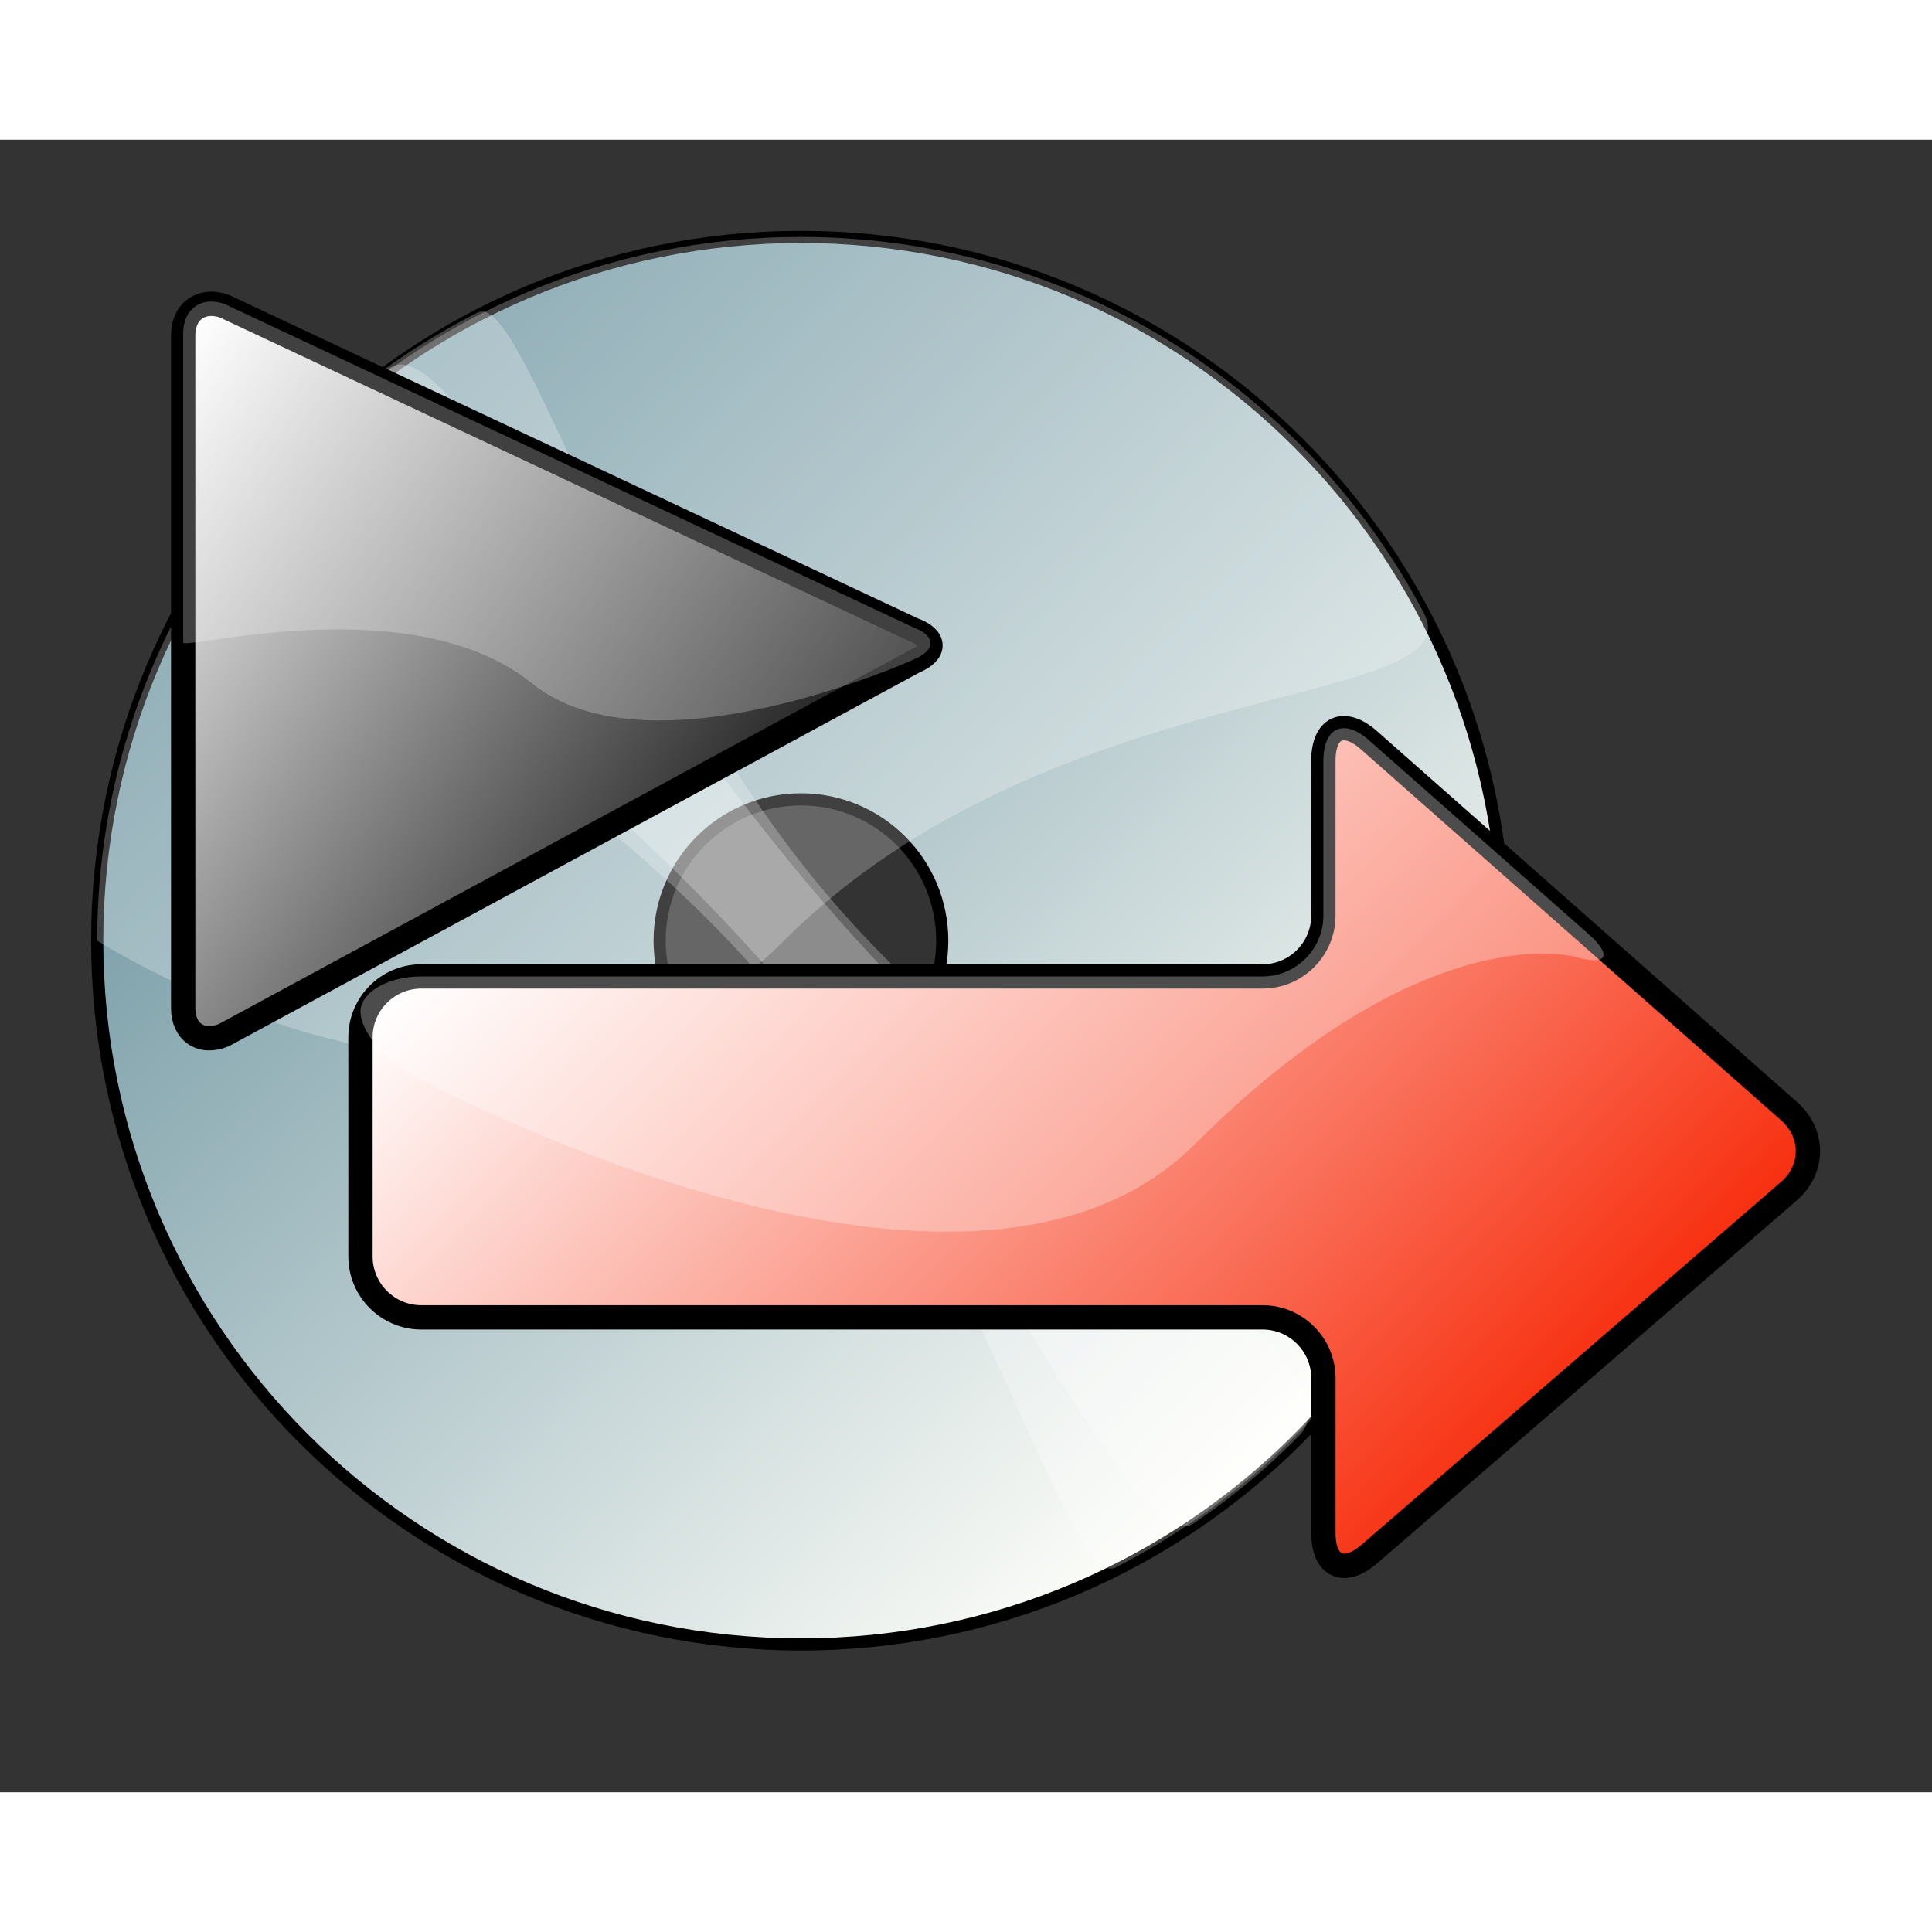 <?xml version="1.0" encoding="UTF-8" standalone="no"?>
<!DOCTYPE svg PUBLIC "-//W3C//DTD SVG 20010904//EN"
"http://www.w3.org/TR/2001/REC-SVG-20010904/DTD/svg10.dtd">
<!-- Created with Sodipodi ("http://www.sodipodi.com/") -->
<svg
   i:viewOrigin="236 466"
   i:rulerOrigin="-242 -332"
   i:pageBounds="242 460 370 332"
   width="48pt"
   height="48pt"
   viewBox="0 0 159 136"
   overflow="visible"
   enable-background="new 0 0 159 136"
   xml:space="preserve"
   id="svg548"
   sodipodi:version="0.32"
   sodipodi:docname="/home/cschalle/gnome-themes-extras/Amaranth/icons/scalable/apps/sound-juicer.svg"
   sodipodi:docbase="/home/cschalle/gnome-themes-extras/Amaranth/icons/scalable/apps"
   xmlns="http://www.w3.org/2000/svg"
   xmlns:sodipodi="http://sodipodi.sourceforge.net/DTD/sodipodi-0.dtd"
   xmlns:ns="http://ns.adobe.com/Variables/1.0/"
   xmlns:i="http://ns.adobe.com/AdobeIllustrator/10.0/"
   xmlns:xml="http://www.w3.org/XML/1998/namespace"
   xmlns:a="http://ns.adobe.com/AdobeSVGViewerExtensions/3.0/"
   xmlns:xlink="http://www.w3.org/1999/xlink">
  <rect x="0" y="0" width="159" height="136" fill="#333333" stroke="none"/>
  <defs
     id="defs592">
    <linearGradient
       id="XMLID_1_"
       gradientUnits="userSpaceOnUse"
       x1="106.87"
       y1="106.87"
       x2="24.964"
       y2="24.964">
      <stop
         offset="0"
         style="stop-color:#FFFFFA"
         id="stop554" />
      <stop
         offset="1"
         style="stop-color:#6B939F"
         id="stop555" />
      
      
      
    </linearGradient>
    <linearGradient
       id="XMLID_2_"
       gradientUnits="userSpaceOnUse"
       x1="5.558"
       y1="28.922"
       x2="59.17"
       y2="66.461">
      <stop
         offset="0.006"
         style="stop-color:#FFFFFF"
         id="stop570" />
      <stop
         offset="0.983"
         style="stop-color:#1C1C1C"
         id="stop571" />
      
      
      
    </linearGradient>
  </defs>
  <sodipodi:namedview
     id="base" />
  <path
     i:knockout="Off"
     fill="url(#XMLID_1_)"
     d="M65.917,123.833C33.93,123.833,8,97.903,8,65.917C8,33.93,33.93,8,65.917,8     c31.986,0,57.916,25.93,57.916,57.917C123.833,97.903,97.903,123.833,65.917,123.833z M77.546,65.917     c0-6.423-5.206-11.63-11.629-11.63c-6.423,0-11.63,5.207-11.63,11.63c0,6.423,5.207,11.629,11.63,11.629     C72.34,77.546,77.546,72.34,77.546,65.917z"
     id="path559"
     style="font-size:12;fill:url(#XMLID_1_);stroke:#000000;" />
  <g
     i:knockout="Off"
     id="g560"
     style="font-size:12;stroke:#000000;">
    <path
       i:knockout="Off"
       opacity="0.25"
       fill="#FFFFFF"
       stroke="none"
       d="M8,65.917C8,33.93,33.93,8,65.917,8     c22.229,0,41.532,12.523,51.24,30.898c4.263,8.066-30.54,4.921-52.637,27.019C42.424,88.013,8,65.917,8,65.917z"
       id="path561" />
  </g>
  <g
     i:knockout="Off"
     id="g562"
     style="font-size:12;stroke:#000000;">
    <path
       i:knockout="Off"
       opacity="0.25"
       fill="#FFFFFF"
       stroke="none"
       d="M68.579,63.686c18.823,21.503,43.54,37.719,38.368,42.951     c-2.647,2.677-5.556,5.098-8.681,7.221C93.644,116.999,81.9,89.461,63.16,68.179c-18.828-21.38-44.631-36.523-39.809-41.706     c2.644-2.841,5.569-5.416,8.732-7.681C36.828,15.396,49.757,42.184,68.579,63.686z"
       id="path563" />
  </g>
  <g
     i:knockout="Off"
     id="g564"
     style="font-size:12;stroke:#000000;">
    <path
       i:knockout="Off"
       opacity="0.25"
       fill="#FFFFFF"
       stroke="none"
       d="M68.757,62.935c18.559,21.305,46.746,32.79,43.021,37.746     c-5.27,7.01-12.092,12.784-19.956,16.814c-3.954,2.025-10.9-27.427-28.96-48.369c-18.06-20.945-47.234-33.379-43.533-38.244     c5.289-6.953,12.115-12.673,19.971-16.656C43.134,12.283,51.061,42.622,68.757,62.935z"
       id="path565" />
  </g>
  <path
     i:knockout="Off"
     fill="url(#XMLID_2_)"
     stroke-width="2"
     d="M18.485,13.707c-1.875-0.681-3.41,0.395-3.41,2.391V71.46     c0,1.996,1.506,2.998,3.346,2.229l56.795-30.736c1.84-0.771,1.811-1.956-0.064-2.638L18.485,13.707z"
     id="path575"
     style="font-size:12;fill:url(#XMLID_2_);stroke:#000000;stroke-width:2;" />
  <g
     i:knockout="Off"
     id="g576"
     style="font-size:12;stroke:#000000;">
    <path
       i:knockout="Off"
       opacity="0.25"
       fill="#FFFFFF"
       stroke="none"
       d="M18.485,13.519c-1.875-0.681-3.41,0.396-3.41,2.39v25.466     c0,0.674,18.909-4.547,28.686,3.35c9.777,7.898,31.455-1.961,31.455-1.961c1.84-0.771,1.811-1.957-0.064-2.638L18.485,13.519z"
       id="path577" />
  </g>
  <g
     id="g580"
     style="font-size:12;stroke:#000000;">
    <linearGradient
       id="XMLID_3_"
       gradientUnits="userSpaceOnUse"
       x1="53.314"
       y1="72.421"
       x2="119.461"
       y2="138.568"
       gradientTransform="matrix(1 0 0 1 -1.836 -22.434)">
      <stop
         offset="0.006"
         style="stop-color:#FFFFFF"
         id="stop582" />
      <stop
         offset="1"
         style="stop-color:#F72E0E"
         id="stop583" />
      
      
      
    </linearGradient>
    <path
       i:knockout="Off"
       fill="url(#XMLID_3_)"
       stroke="none"
       d="M147.252,79.959c2.062,1.82,2.046,4.781-0.034,6.58      l-34.523,29.857c-2.08,1.799-3.782,1.021-3.782-1.729l0.001-12.75c0-2.75-2.25-5-5-5H34.667c-2.75,0-5-2.25-5-5l0-18.059      c0-2.75,2.25-5,5-5h69.244c2.75,0,5-2.25,5-5v-12.75c0-2.75,1.687-3.511,3.748-1.691L147.252,79.959z"
       id="path587" />
    <path
       i:knockout="Off"
       fill="none"
       stroke-width="2"
       d="M147.252,79.959c2.062,1.82,2.046,4.781-0.034,6.58l-34.523,29.857      c-2.08,1.799-3.782,1.021-3.782-1.729l0.001-12.75c0-2.75-2.25-5-5-5H34.667c-2.75,0-5-2.25-5-5l0-18.059c0-2.75,2.25-5,5-5      h69.244c2.75,0,5-2.25,5-5v-12.75c0-2.75,1.687-3.511,3.748-1.691L147.252,79.959z"
       id="path588" />
  </g>
  <g
     i:knockout="Off"
     id="g589"
     style="font-size:12;stroke:#000000;">
    <path
       i:knockout="Off"
       opacity="0.3"
       fill="#FFFFFF"
       stroke="none"
       d="M130.687,65.333c2.062,1.82,1.588,2.681-1.053,1.913     c0,0-12.302-3.578-31.301,15.42c-18.999,19-64.272-5.611-64.272-5.611c-2.417-1.313-4.393-3.694-4.393-5.292     c0-1.597,2.25-2.904,5-2.904h69.244c2.75,0,5-2.25,5-5v-12.75c0-2.75,1.687-3.511,3.748-1.691L130.687,65.333z"
       id="path590" />
  </g>
</svg>
